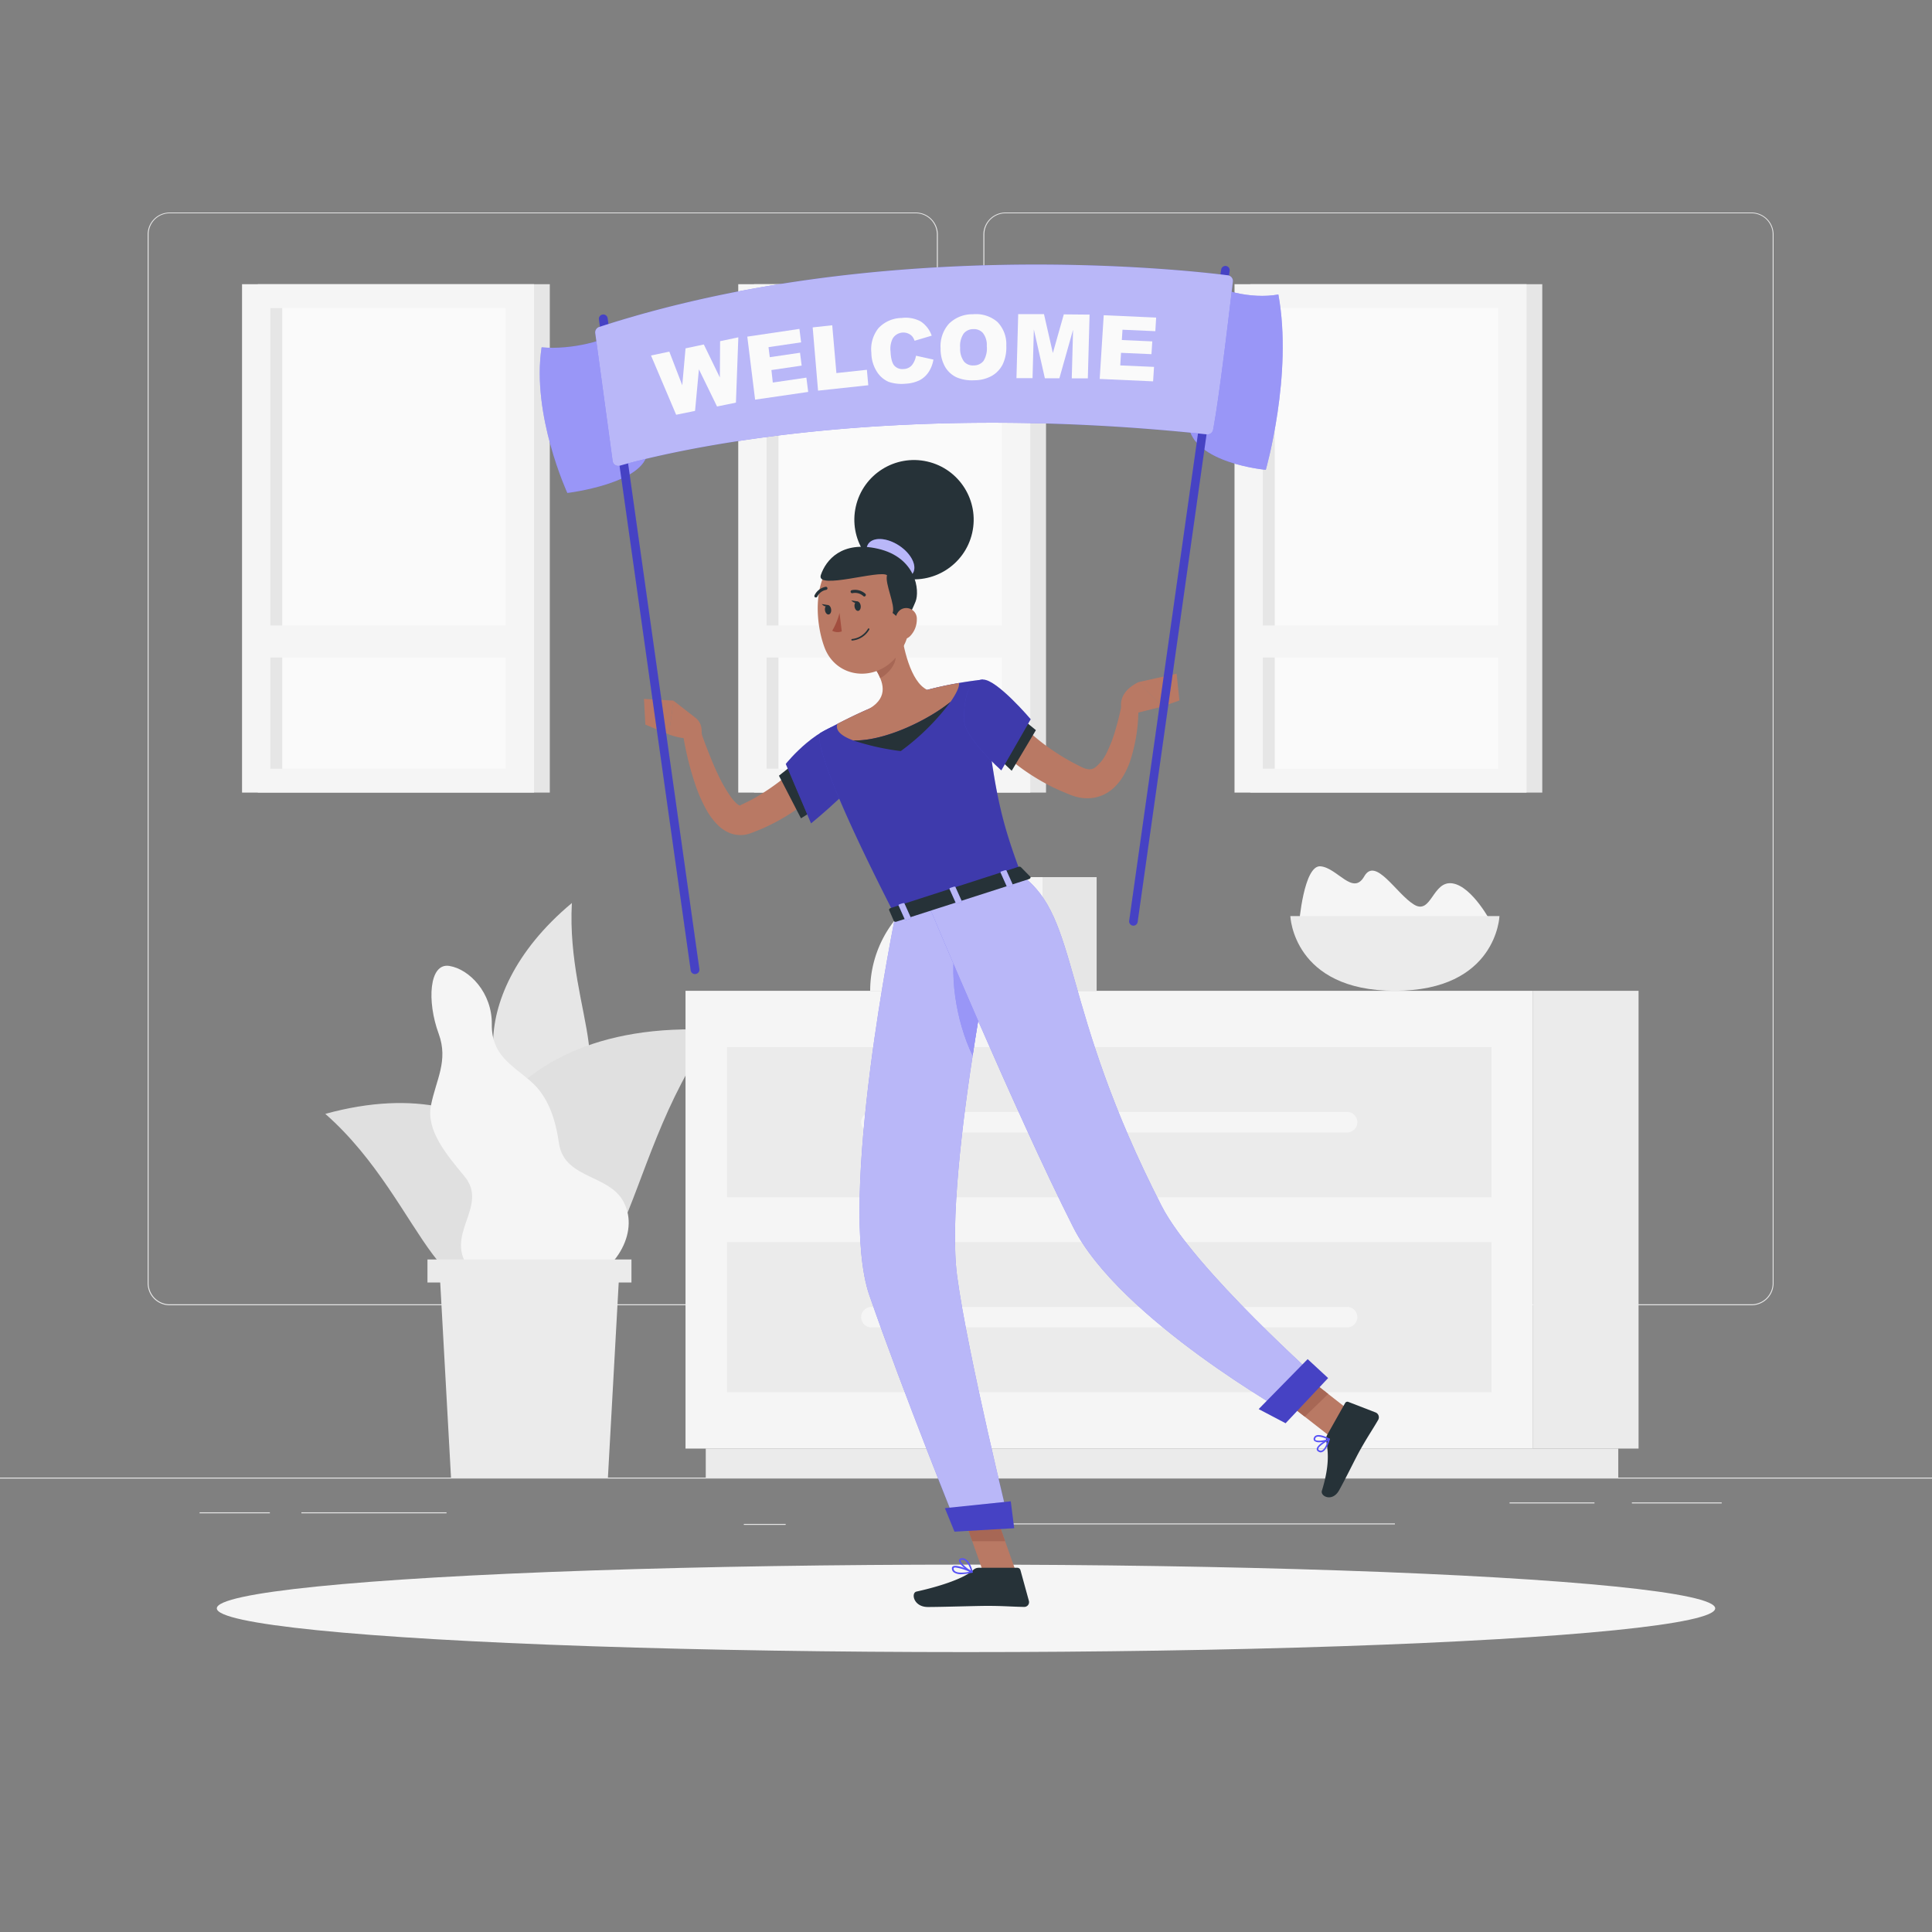 <svg xmlns="http://www.w3.org/2000/svg" viewBox="0 0 500 500"><rect x="0" y="0" width="500" height="500" fill="#808080" stroke="none"/><g id="freepik--background-complete--inject-9"><rect y="382.4" width="500" height="0.25" style="fill:#e6e6e6"></rect><rect x="422.33" y="388.83" width="23.25" height="0.25" style="fill:#e6e6e6"></rect><rect x="250.57" y="394.26" width="110.43" height="0.25" style="fill:#e6e6e6"></rect><rect x="192.5" y="394.39" width="10.83" height="0.25" style="fill:#e6e6e6"></rect><rect x="78" y="391.39" width="37.56" height="0.25" style="fill:#e6e6e6"></rect><rect x="390.67" y="388.83" width="21.98" height="0.25" style="fill:#e6e6e6"></rect><rect x="51.65" y="391.39" width="18.19" height="0.25" style="fill:#e6e6e6"></rect><path d="M237,337.8H43.91a5.71,5.71,0,0,1-5.7-5.71V60.66A5.71,5.71,0,0,1,43.91,55H237a5.71,5.71,0,0,1,5.71,5.71V332.09A5.71,5.71,0,0,1,237,337.8ZM43.91,55.2a5.46,5.46,0,0,0-5.45,5.46V332.09a5.46,5.46,0,0,0,5.45,5.46H237a5.47,5.47,0,0,0,5.46-5.46V60.66A5.47,5.47,0,0,0,237,55.2Z" style="fill:#e6e6e6"></path><path d="M453.31,337.8H260.21a5.72,5.72,0,0,1-5.71-5.71V60.66A5.72,5.72,0,0,1,260.21,55h193.1A5.71,5.71,0,0,1,459,60.66V332.09A5.71,5.71,0,0,1,453.31,337.8ZM260.21,55.2a5.47,5.47,0,0,0-5.46,5.46V332.09a5.47,5.47,0,0,0,5.46,5.46h193.1a5.47,5.47,0,0,0,5.46-5.46V60.66a5.47,5.47,0,0,0-5.46-5.46Z" style="fill:#e6e6e6"></path><rect x="323.56" y="73.55" width="75.57" height="131.57" transform="translate(722.7 278.67) rotate(180)" style="fill:#e6e6e6"></rect><rect x="319.48" y="73.55" width="75.57" height="131.57" transform="translate(714.54 278.67) rotate(180)" style="fill:#f5f5f5"></rect><rect x="297.66" y="108.88" width="119.22" height="60.91" transform="translate(496.6 -217.93) rotate(90)" style="fill:#fafafa"></rect><rect x="268.75" y="137.79" width="119.22" height="3.09" transform="translate(467.69 -189.02) rotate(90)" style="fill:#e6e6e6"></rect><rect x="322.51" y="161.89" width="69.51" height="8.29" transform="translate(714.54 332.06) rotate(180)" style="fill:#f5f5f5"></rect><rect x="195.14" y="73.55" width="75.57" height="131.57" transform="translate(465.85 278.67) rotate(180)" style="fill:#e6e6e6"></rect><rect x="191.06" y="73.55" width="75.57" height="131.57" transform="translate(457.69 278.67) rotate(180)" style="fill:#f5f5f5"></rect><rect x="169.24" y="108.88" width="119.22" height="60.91" transform="translate(368.18 -89.51) rotate(90)" style="fill:#fafafa"></rect><rect x="140.32" y="137.79" width="119.22" height="3.09" transform="translate(339.26 -60.6) rotate(90)" style="fill:#e6e6e6"></rect><rect x="194.09" y="161.89" width="69.51" height="8.29" transform="translate(457.69 332.06) rotate(180)" style="fill:#f5f5f5"></rect><rect x="66.72" y="73.55" width="75.57" height="131.57" transform="translate(209.01 278.67) rotate(180)" style="fill:#e6e6e6"></rect><rect x="62.63" y="73.55" width="75.57" height="131.57" transform="translate(200.84 278.67) rotate(180)" style="fill:#f5f5f5"></rect><rect x="40.81" y="108.88" width="119.22" height="60.91" transform="translate(239.75 38.91) rotate(90)" style="fill:#fafafa"></rect><rect x="11.9" y="137.79" width="119.22" height="3.09" transform="translate(210.84 67.83) rotate(90)" style="fill:#e6e6e6"></rect><rect x="65.66" y="161.89" width="69.51" height="8.29" transform="translate(200.84 332.06) rotate(180)" style="fill:#f5f5f5"></rect><path d="M140,286.52c-13.63,1.88-22.06-27.74,8-52.82C146.43,262.73,163.78,283.24,140,286.52Z" style="fill:#e6e6e6"></path><path d="M130,325.31c-19.76-13.85-6.24-62.24,54.91-58.73C158.47,302.2,164.46,349.45,130,325.31Z" style="fill:#e0e0e0"></path><path d="M137,325c13.13-14.14-5.56-49.73-52.81-36.73C110.85,311.67,114.09,349.64,137,325Z" style="fill:#e0e0e0"></path><path d="M120.14,304.36c-4.54-5.53-9.9-11.75-8.6-18.33s4.55-11.47,2-18.47c-3.1-8.4-2.5-18.42,2.74-17.58s11.11,7,11,15.11c-.09,7.88,5,10.4,9.9,14.59S143.81,290,144.68,296c1.52,9.53,13.87,7.73,17.15,16,3.39,8-3.37,18.65-14.18,21.1s-18.51,4-25.88-4.46C114.28,319.73,126.86,312.28,120.14,304.36Z" style="fill:#f5f5f5"></path><polygon points="157.33 382.4 116.72 382.4 113.66 327.08 160.39 327.08 157.33 382.4" style="fill:#ebebeb"></polygon><rect x="110.63" y="325.95" width="52.79" height="5.96" style="fill:#ebebeb"></rect><rect x="396.74" y="256.42" width="27.32" height="118.47" transform="translate(820.8 631.31) rotate(180)" style="fill:#ebebeb"></rect><rect x="182.66" y="374.89" width="236.16" height="7.51" transform="translate(601.47 757.29) rotate(180)" style="fill:#ebebeb"></rect><rect x="177.41" y="256.42" width="219.33" height="118.47" style="fill:#f5f5f5"></rect><rect x="188.15" y="271" width="197.85" height="38.86" style="fill:#ebebeb"></rect><rect x="188.15" y="321.45" width="197.85" height="38.86" style="fill:#ebebeb"></rect><path d="M225.53,293.09H348.62a2.67,2.67,0,0,0,2.66-2.66h0a2.67,2.67,0,0,0-2.66-2.67H225.53a2.67,2.67,0,0,0-2.66,2.67h0A2.67,2.67,0,0,0,225.53,293.09Z" style="fill:#f5f5f5"></path><path d="M225.53,343.54H348.62a2.67,2.67,0,0,0,2.66-2.66h0a2.67,2.67,0,0,0-2.66-2.66H225.53a2.67,2.67,0,0,0-2.66,2.66h0A2.67,2.67,0,0,0,225.53,343.54Z" style="fill:#f5f5f5"></path><path d="M336.19,239.13s31.3,29.66,49.88-.12c0,0-4.94-9.57-10.15-10.39s-5.42,8.28-10,5.47-9.93-12.42-12.85-7.29-6.93-2.18-11.3-2.6S336.19,239.13,336.19,239.13Z" style="fill:#f5f5f5"></path><path d="M388.06,237.08s-.68,19.34-27.06,19.34-27.06-19.34-27.06-19.34Z" style="fill:#ebebeb"></path><path d="M254.61,227H269.8v29.42H225.2A29.42,29.42,0,0,1,254.61,227Z" style="fill:#f5f5f5"></path><rect x="269.8" y="227" width="14.01" height="29.42" style="fill:#e6e6e6"></rect></g><g id="freepik--Shadow--inject-9"><ellipse cx="250" cy="416.24" rx="193.89" ry="11.32" style="fill:#f5f5f5"></ellipse></g><g id="freepik--Character--inject-9"><path d="M218,197.76l-.66,1c-.2.29-.41.55-.61.82-.41.54-.84,1-1.27,1.55-.87,1-1.75,2-2.69,2.88a55.25,55.25,0,0,1-6,5,52.65,52.65,0,0,1-6.65,4.08c-1.17.57-2.33,1.16-3.54,1.64l-1.81.72-.51.19c-.28.09-.54.19-.85.26a7.1,7.1,0,0,1-1.85.21,7.47,7.47,0,0,1-3.41-.85,9.89,9.89,0,0,1-2.31-1.67,17.18,17.18,0,0,1-2.79-3.6,38,38,0,0,1-3.19-7.2,79.23,79.23,0,0,1-3.36-14.51l4.18-.92c.76,2.19,1.54,4.45,2.4,6.63s1.72,4.35,2.72,6.41a37.13,37.13,0,0,0,3.24,5.69,9.69,9.69,0,0,0,1.77,2,2.39,2.39,0,0,0,.65.38c.14,0,.13,0,.06,0l-.07,0s0,0,0,0l.33-.16,1.49-.72c1-.48,1.95-1,2.91-1.58a59.85,59.85,0,0,0,5.48-3.71,52.84,52.84,0,0,0,4.93-4.4c.78-.76,1.52-1.57,2.23-2.39.35-.41.7-.82,1-1.23l.48-.61.39-.52Z" style="fill:#b97964"></path><polygon points="205.89 197.33 210.96 209.49 207.29 211.78 201.59 200.75 205.89 197.33" style="fill:#263238"></polygon><path d="M220.24,187.09c-8.27-.11-16.67,10.36-16.88,10.62l6.54,15.38s14.55-11.81,15.28-16.43C225.94,191.85,225.48,187.16,220.24,187.09Z" style="fill:#5853F5"></path><path d="M220.24,187.09c-8.27-.11-16.67,10.36-16.88,10.62l6.54,15.38s14.55-11.81,15.28-16.43C225.94,191.85,225.48,187.16,220.24,187.09Z" style="opacity:0.3"></path><path d="M180,185.77l-5.72-4.45-1.16,8.76s5.56,2.18,8.52.29l-.08-1.6A4.07,4.07,0,0,0,180,185.77Z" style="fill:#b97964"></path><polygon points="166.66 180.88 167.02 187.53 173.15 190.08 174.31 181.32 166.66 180.88" style="fill:#b97964"></polygon><path d="M292,185.06l8.84-2.21-6.18-6.31s-5.73,2.34-4.33,7.34Z" style="fill:#b97964"></path><polygon points="305.23 181.28 304.5 174.34 294.61 176.54 300.79 182.85 305.23 181.28" style="fill:#b97964"></polygon><polygon points="263.17 407.47 254.94 408.26 248.07 388.84 256.3 388.04 263.17 407.47" style="fill:#b97964"></polygon><polygon points="351.27 366.64 345.21 372.52 329.63 360.36 335.7 354.48 351.27 366.64" style="fill:#b97964"></polygon><path d="M343.46,371.38l4.66-8.27a.67.67,0,0,1,.83-.3l7.08,2.74a1.36,1.36,0,0,1,.64,1.92c-1.67,2.86-2.62,4.15-4.67,7.79-1.26,2.24-3.72,7.37-5.46,10.46s-4.89,1.53-4.44.09c2-6.47,1.66-10.08,1.12-12.94A2.19,2.19,0,0,1,343.46,371.38Z" style="fill:#263238"></path><path d="M253.3,405.74h10a.84.84,0,0,1,.79.61l2.18,7.93a1.24,1.24,0,0,1-1.22,1.59c-3.51-.06-5.22-.27-9.63-.27-2.71,0-11.54.29-15.29.29s-4.43-3.71-2.91-4c6.8-1.51,12.54-3.58,14.63-5.56A2.06,2.06,0,0,1,253.3,405.74Z" style="fill:#263238"></path><polygon points="248.08 388.84 251.61 398.86 260.13 398.86 256.31 388.04 248.08 388.84" style="fill:#a76755"></polygon><polygon points="335.71 354.48 329.64 360.37 337.67 366.63 343.74 360.75 335.71 354.48" style="fill:#a76755"></polygon><path d="M212.19,189.76s-3.4,2.59,19.51,47.3l32.66-10.55c-4.84-13.11-7.5-21.3-10-50.63A101.07,101.07,0,0,0,240,178.53a118.37,118.37,0,0,0-14.83,4.79C218.93,186,212.19,189.76,212.19,189.76Z" style="fill:#5853F5"></path><path d="M212.19,189.76s-3.4,2.59,19.51,47.3l32.66-10.55c-4.84-13.11-7.5-21.3-10-50.63A101.07,101.07,0,0,0,240,178.53a118.37,118.37,0,0,0-14.83,4.79C218.93,186,212.19,189.76,212.19,189.76Z" style="opacity:0.3"></path><path d="M233.09,162.3c.6,5.08,2.49,14.12,6.86,16.23,0,0,.25,5.26-8.61,8.12-9.75,3.15-6.22-3.33-6.22-3.33,4.91-3,3.49-6.9,1.37-10.3Z" style="fill:#b97964"></path><path d="M216.7,187.34c2.41-1.25,5.48-2.77,8.42-4A109.46,109.46,0,0,1,240,178.53c2.85-.78,5.73-1.36,8.16-1.77.23.68-.46,2.44-2.15,4.87-5.35,4.44-16.76,10.21-25.17,10C217.16,190.26,216.24,188.81,216.7,187.34Z" style="fill:#b97964"></path><path d="M246,181.63a60.83,60.83,0,0,1-12.88,12.75,63.72,63.72,0,0,1-12.29-2.75C229.2,191.84,240.61,186.07,246,181.63Z" style="fill:#263238"></path><path d="M230.4,166.67,226.49,173a15.64,15.64,0,0,1,1.31,2.49c1.94-.95,4.41-3.76,3.94-6A9,9,0,0,0,230.4,166.67Z" style="fill:#a76755"></path><path d="M235.07,152.92c.5,8.37.9,11.9-2.78,16.68-5.53,7.18-15.92,6-18.92-2.08-2.69-7.25-3.06-19.72,4.67-24A11.44,11.44,0,0,1,235.07,152.92Z" style="fill:#b97964"></path><circle cx="236.53" cy="134.49" r="15.44" transform="translate(52.96 335.32) rotate(-77.19)" style="fill:#263238"></circle><path d="M232.69,141.2c3.18,2.1,4.76,5.32,3.53,7.19s-4.81,1.69-8-.41-4.76-5.32-3.53-7.19S229.5,139.1,232.69,141.2Z" style="fill:#5853F5"></path><path d="M232.69,141.2c3.18,2.1,4.76,5.32,3.53,7.19s-4.81,1.69-8-.41-4.76-5.32-3.53-7.19S229.5,139.1,232.69,141.2Z" style="fill:#fafafa;opacity:0.6"></path><path d="M231,158.63c.83-1.92-2.06-7.62-1.44-9.75-1.66-1.55-18.49,3.93-17.13-.07,1.3-3.84,5.4-8.93,14.76-6.8,10,2.28,10.87,10.93,9.75,13.69s-2.71,5.63-2.71,5.63Z" style="fill:#263238"></path><path d="M237.27,160.26a6.16,6.16,0,0,1-1.72,4.35c-1.51,1.53-3.33.43-3.8-1.55-.43-1.78-.15-4.73,1.79-5.51A2.74,2.74,0,0,1,237.27,160.26Z" style="fill:#b97964"></path><path d="M231.7,237.06s-15.14,73.84-6.7,98.19c8.78,25.33,23.07,60.69,23.07,60.69l13.35-.76s-11-44.68-13.71-64.86C244,302.5,259.89,228,259.89,228Z" style="fill:#5853F5"></path><path d="M231.7,237.06s-15.14,73.84-6.7,98.19c8.78,25.33,23.07,60.69,23.07,60.69l13.35-.76s-11-44.68-13.71-64.86C244,302.5,259.89,228,259.89,228Z" style="fill:#fafafa;opacity:0.6"></path><polygon points="262.47 395.5 247.02 396.39 244.54 390.31 261.58 388.54 262.47 395.5" style="fill:#5853F5"></polygon><polygon points="262.47 395.5 247.02 396.39 244.54 390.31 261.58 388.54 262.47 395.5" style="opacity:0.2"></polygon><path d="M247.71,242.74c-2.32,8.58-.38,21.44,4,30.46,1.07-7,2.21-13.78,3.29-19.85C252.75,249,250.27,245.14,247.71,242.74Z" style="fill:#5853F5"></path><path d="M247.71,242.74c-2.32,8.58-.38,21.44,4,30.46,1.07-7,2.21-13.78,3.29-19.85C252.75,249,250.27,245.14,247.71,242.74Z" style="fill:#fafafa;opacity:0.4"></path><path d="M240.32,234.27S262.8,288,277.69,317.5c12,23.86,56.53,48.83,56.53,48.83l8-8.48s-33.28-29.55-41.58-45.73c-26.56-51.79-21.1-74.41-36.26-85.61Z" style="fill:#5853F5"></path><path d="M240.32,234.27S262.8,288,277.69,317.5c12,23.86,56.53,48.83,56.53,48.83l8-8.48s-33.28-29.55-41.58-45.73c-26.56-51.79-21.1-74.41-36.26-85.61Z" style="fill:#fafafa;opacity:0.6"></path><polygon points="343.71 356.64 332.71 368.33 325.75 364.67 338.42 351.75 343.71 356.64" style="fill:#5853F5"></polygon><polygon points="343.71 356.64 332.71 368.33 325.75 364.67 338.42 351.75 343.71 356.64" style="opacity:0.2"></polygon><path d="M264.23,224.44l2.41,2.45c.19.19,0,.51-.38.63l-34.25,11c-.3.1-.59,0-.67-.15l-1.23-2.82c-.09-.2.11-.45.43-.56l33.07-10.67A.64.64,0,0,1,264.23,224.44Z" style="fill:#263238"></path><path d="M261,229.57l.88-.28c.18-.06.28-.2.24-.3l-1.64-3.67c0-.1-.24-.14-.41-.09l-.89.29c-.17,0-.28.19-.23.3l1.64,3.66C260.62,229.59,260.8,229.63,261,229.57Z" style="fill:#5853F5"></path><path d="M261,229.57l.88-.28c.18-.06.28-.2.24-.3l-1.64-3.67c0-.1-.24-.14-.41-.09l-.89.29c-.17,0-.28.19-.23.3l1.64,3.66C260.62,229.59,260.8,229.63,261,229.57Z" style="fill:#fafafa;opacity:0.6"></path><path d="M234.6,238.09l.89-.29c.17-.06.28-.19.23-.3l-1.64-3.66c-.05-.11-.23-.15-.41-.09l-.89.28c-.17.06-.28.19-.23.3l1.64,3.66C234.24,238.1,234.42,238.14,234.6,238.09Z" style="fill:#5853F5"></path><path d="M234.6,238.09l.89-.29c.17-.06.28-.19.23-.3l-1.64-3.66c-.05-.11-.23-.15-.41-.09l-.89.28c-.17.06-.28.19-.23.3l1.64,3.66C234.24,238.1,234.42,238.14,234.6,238.09Z" style="fill:#fafafa;opacity:0.6"></path><path d="M247.79,233.83l.88-.29c.18,0,.29-.19.24-.3l-1.64-3.66c-.05-.11-.24-.15-.41-.09l-.89.29c-.17.05-.28.19-.23.29l1.64,3.67A.35.35,0,0,0,247.79,233.83Z" style="fill:#5853F5"></path><path d="M247.79,233.83l.88-.29c.18,0,.29-.19.24-.3l-1.64-3.66c-.05-.11-.24-.15-.41-.09l-.89.29c-.17.05-.28.19-.23.29l1.64,3.67A.35.35,0,0,0,247.79,233.83Z" style="fill:#fafafa;opacity:0.6"></path><path d="M222.75,156.78c.08.67-.21,1.27-.65,1.32s-.87-.45-.95-1.13.21-1.27.65-1.32S222.67,156.1,222.75,156.78Z" style="fill:#263238"></path><path d="M215.1,157.71c.09.68-.21,1.27-.65,1.32s-.87-.45-.95-1.12.21-1.27.65-1.33S215,157,215.1,157.71Z" style="fill:#263238"></path><path d="M214.35,156.6l-1.68-.27S213.66,157.5,214.35,156.6Z" style="fill:#263238"></path><path d="M217.27,158.63a18.39,18.39,0,0,1-1.89,4.61,3,3,0,0,0,2.47.16Z" style="fill:#a24e3f"></path><path d="M220.53,165.77a.2.2,0,0,1-.2-.17.22.22,0,0,1,.18-.23,5.4,5.4,0,0,0,4.11-2.62.2.2,0,0,1,.27-.1.2.2,0,0,1,.09.27,5.71,5.71,0,0,1-4.42,2.85Z" style="fill:#263238"></path><path d="M223.7,154.38a.4.4,0,0,1-.26-.1,3.15,3.15,0,0,0-2.79-.77.4.4,0,0,1-.5-.28.39.39,0,0,1,.28-.49,4,4,0,0,1,3.53.93.4.4,0,0,1,0,.57A.41.41,0,0,1,223.7,154.38Z" style="fill:#263238"></path><path d="M211.15,154.61a.39.39,0,0,1-.18,0,.41.41,0,0,1-.17-.54,4,4,0,0,1,2.9-2.21.4.4,0,0,1,.44.35.4.4,0,0,1-.35.45h0a3.15,3.15,0,0,0-2.28,1.77A.4.4,0,0,1,211.15,154.61Z" style="fill:#263238"></path><path d="M261,183.69l.38.48.47.57c.32.38.65.77,1,1.15.69.77,1.41,1.53,2.18,2.25a54.23,54.23,0,0,0,4.77,4.16,63.47,63.47,0,0,0,5.27,3.59c.91.55,1.84,1.07,2.78,1.58l1.43.73.69.35c.17.08.34.16.5.22a4.29,4.29,0,0,0,1.61.33,2.54,2.54,0,0,0,1.4-.52,11.05,11.05,0,0,0,3.09-4.12,34.39,34.39,0,0,0,2.23-6,64.69,64.69,0,0,0,1.53-6.4l4.27.27a43.5,43.5,0,0,1-2.08,14.52,20.53,20.53,0,0,1-1.65,3.68,13.73,13.73,0,0,1-2.84,3.55,10,10,0,0,1-4.79,2.35,10.83,10.83,0,0,1-5.18-.36c-.39-.11-.75-.25-1.12-.39l-.87-.36-1.7-.71c-1.13-.51-2.24-1-3.33-1.62a55.43,55.43,0,0,1-6.31-3.89,57.64,57.64,0,0,1-5.75-4.74c-.9-.86-1.77-1.77-2.62-2.71-.42-.48-.84-1-1.24-1.46l-.61-.79c-.21-.28-.37-.5-.65-.9Z" style="fill:#b97964"></path><polygon points="268.09 188.96 261.83 199.47 258.78 196.59 264.56 186.06 268.09 188.96" style="fill:#263238"></polygon><path d="M254.4,175.88c3.6-.06,12.34,10.26,12.34,10.26l-7.6,13.23s-9.68-8.53-9.67-13.2C249.48,181.3,250.3,176,254.4,175.88Z" style="fill:#5853F5"></path><path d="M254.4,175.88c3.6-.06,12.34,10.26,12.34,10.26l-7.6,13.23s-9.68-8.53-9.67-13.2C249.48,181.3,250.3,176,254.4,175.88Z" style="opacity:0.3"></path><path d="M341.82,375.87a1.27,1.27,0,0,1-.76-.29.66.66,0,0,1-.29-.62c.09-1.08,2.8-2.5,3.1-2.66a.2.2,0,0,1,.22,0,.21.21,0,0,1,.07.21c-.31,1.08-1,2.94-2,3.27A1,1,0,0,1,341.82,375.87Zm1.81-3c-1.06.6-2.41,1.54-2.46,2.1a.26.26,0,0,0,.14.27.72.72,0,0,0,.72.17C342.58,375.25,343.16,374.31,343.63,372.89Z" style="fill:#5853F5"></path><path d="M341.45,373.25a2,2,0,0,1-1.25-.31.7.7,0,0,1-.16-.86,1,1,0,0,1,.65-.61c1.16-.39,3.28.78,3.37.83a.21.21,0,0,1,.11.18.21.21,0,0,1-.1.17A6,6,0,0,1,341.45,373.25Zm-.21-1.46a1.37,1.37,0,0,0-.42.06.65.65,0,0,0-.41.38c-.1.24,0,.34,0,.41.45.38,2.11.22,3.06-.17A6.1,6.1,0,0,0,341.24,371.79Z" style="fill:#5853F5"></path><path d="M248.86,407.4a3.32,3.32,0,0,1-2-.47,1.25,1.25,0,0,1-.51-1,.59.59,0,0,1,.25-.55c.91-.62,4.33.94,5,1.25a.2.2,0,0,1,.11.21.19.19,0,0,1-.15.17A13.53,13.53,0,0,1,248.86,407.4Zm-1.6-1.73a.69.69,0,0,0-.39.08.19.19,0,0,0-.08.19.86.86,0,0,0,.35.67c.79.6,2.67.37,3.77.17A12.71,12.71,0,0,0,247.26,405.67Z" style="fill:#5853F5"></path><path d="M251.56,407.05h-.08c-1.13-.46-3.41-2.29-3.28-3.24,0-.21.16-.47.68-.53,2-.26,2.84,3.39,2.87,3.54a.21.21,0,0,1-.06.2A.22.22,0,0,1,251.56,407.05Zm-2.5-3.39h-.13c-.21,0-.33.09-.34.19-.07.54,1.5,2,2.66,2.62C251,405.61,250.26,403.66,249.06,403.66Z" style="fill:#5853F5"></path><path d="M222,155.66l-1.68-.27S221.31,156.56,222,155.66Z" style="fill:#263238"></path><path d="M159.44,85.78c-1.77,2.22-11.52,4.83-19.27,4.11-2.67,17.52,6.66,37.69,6.66,37.69s20.25-2.41,20.75-10.75S159.44,85.78,159.44,85.78Z" style="fill:#5853F5"></path><path d="M159.44,85.78c-1.77,2.22-11.52,4.83-19.27,4.11-2.67,17.52,6.66,37.69,6.66,37.69s20.25-2.41,20.75-10.75S159.44,85.78,159.44,85.78Z" style="fill:#fafafa;opacity:0.4"></path><path d="M312.73,72.45c1.81,2.55,11,5.08,18.11,3.76,3.81,20.74-3.25,45.38-3.25,45.38s-18.87-1.68-20-11.59S312.73,72.45,312.73,72.45Z" style="fill:#5853F5"></path><path d="M312.73,72.45c1.81,2.55,11,5.08,18.11,3.76,3.81,20.74-3.25,45.38-3.25,45.38s-18.87-1.68-20-11.59S312.73,72.45,312.73,72.45Z" style="fill:#fafafa;opacity:0.4"></path><path d="M180,252.07h0a1.1,1.1,0,0,1-1.25-.94L155,82.66a1.12,1.12,0,0,1,1-1.26h0a1.11,1.11,0,0,1,1.25.95L181,250.81A1.12,1.12,0,0,1,180,252.07Z" style="fill:#5853F5"></path><path d="M180,252.07h0a1.1,1.1,0,0,1-1.25-.94L155,82.66a1.12,1.12,0,0,1,1-1.26h0a1.11,1.11,0,0,1,1.25.95L181,250.81A1.12,1.12,0,0,1,180,252.07Z" style="opacity:0.2"></path><path d="M293.17,239.55h0a1.12,1.12,0,0,0,1.26-1l23.8-168.46a1.11,1.11,0,0,0-.94-1.26h0a1.12,1.12,0,0,0-1.26,1l-23.8,168.46A1.12,1.12,0,0,0,293.17,239.55Z" style="fill:#5853F5"></path><path d="M293.17,239.55h0a1.12,1.12,0,0,0,1.26-1l23.8-168.46a1.11,1.11,0,0,0-.94-1.26h0a1.12,1.12,0,0,0-1.26,1l-23.8,168.46A1.12,1.12,0,0,0,293.17,239.55Z" style="opacity:0.2"></path><path d="M154.05,86.22l4.5,33.08a1.46,1.46,0,0,0,1.86,1.21c10.06-2.88,66-17.24,151.93-8.1a1.46,1.46,0,0,0,1.6-1.17c1.62-8.38,4.41-32.25,5.12-38.36a1.48,1.48,0,0,0-1.28-1.63c-11.54-1.46-90.31-10.19-162.72,13.37A1.49,1.49,0,0,0,154.05,86.22Z" style="fill:#5853F5"></path><path d="M154.05,86.22l4.5,33.08a1.46,1.46,0,0,0,1.86,1.21c10.06-2.88,66-17.24,151.93-8.1a1.46,1.46,0,0,0,1.6-1.17c1.62-8.38,4.41-32.25,5.12-38.36a1.48,1.48,0,0,0-1.28-1.63c-11.54-1.46-90.31-10.19-162.72,13.37A1.49,1.49,0,0,0,154.05,86.22Z" style="fill:#fafafa;opacity:0.6"></path><path d="M168.48,92l4.74-1,3.35,8.71.85-9.56,4.73-1,4.15,8.54.06-9.39,4.72-1-.62,16.9-4.89,1-4.69-9.62-1,10.76-4.89,1Z" style="fill:#fafafa"></path><path d="M193.4,87.12l13.49-2,.44,3.48-8.44,1.24.33,2.6,7.83-1.15.42,3.33-7.83,1.15L200,99l8.69-1.27.47,3.7-13.74,2Z" style="fill:#fafafa"></path><path d="M210.32,84.73l5.06-.55,1.08,12.37,7.89-.85.36,4-13,1.4Z" style="fill:#fafafa"></path><path d="M237.06,92.06l4.51,1a8.41,8.41,0,0,1-1.25,3.24A6.32,6.32,0,0,1,238,98.4a9.16,9.16,0,0,1-3.59.9,10.52,10.52,0,0,1-4.41-.47A6.77,6.77,0,0,1,227,96.29a9.21,9.21,0,0,1-1.49-4.94,8.75,8.75,0,0,1,1.84-6.43,8.37,8.37,0,0,1,6-2.63,8.2,8.2,0,0,1,4.93.9,7.24,7.24,0,0,1,2.84,3.68l-4.43,1.32a3.59,3.59,0,0,0-.55-1.07A2.88,2.88,0,0,0,235,86.3a3.22,3.22,0,0,0-4,1.36,6,6,0,0,0-.53,3.3q.13,2.73,1,3.69a2.79,2.79,0,0,0,2.38.85,2.91,2.91,0,0,0,2.16-1A5.26,5.26,0,0,0,237.06,92.06Z" style="fill:#fafafa"></path><path d="M243.42,90.15a8.72,8.72,0,0,1,2.16-6.36,8.57,8.57,0,0,1,6.21-2.46,8.46,8.46,0,0,1,6.35,2,8.23,8.23,0,0,1,2.29,6.12,10.28,10.28,0,0,1-.9,4.78,7.15,7.15,0,0,1-2.77,3,9.3,9.3,0,0,1-4.55,1.18,10.27,10.27,0,0,1-4.61-.74,6.73,6.73,0,0,1-3-2.72A9.28,9.28,0,0,1,243.42,90.15Zm5.07-.14a5.49,5.49,0,0,0,1,3.56,3,3,0,0,0,2.52,1,3.18,3.18,0,0,0,2.52-1.15,6.22,6.22,0,0,0,.85-3.87,5,5,0,0,0-1-3.37,3.09,3.09,0,0,0-2.55-1,3.13,3.13,0,0,0-2.45,1.17A5.66,5.66,0,0,0,248.49,90Z" style="fill:#fafafa"></path><path d="M263.51,81.29l6.67,0,2.3,10.07,2.83-10,6.67.06-.45,16.5-4.16,0,.34-12.59-3.54,12.56-3.76,0-2.85-12.62-.34,12.59-4.16,0Z" style="fill:#fafafa"></path><path d="M285.64,81.58l13.57.61L299,85.71l-8.5-.38L290.33,88l7.88.35L298,91.66l-7.88-.35-.2,3.26,8.74.38-.24,3.74-13.82-.62Z" style="fill:#fafafa"></path></g></svg>